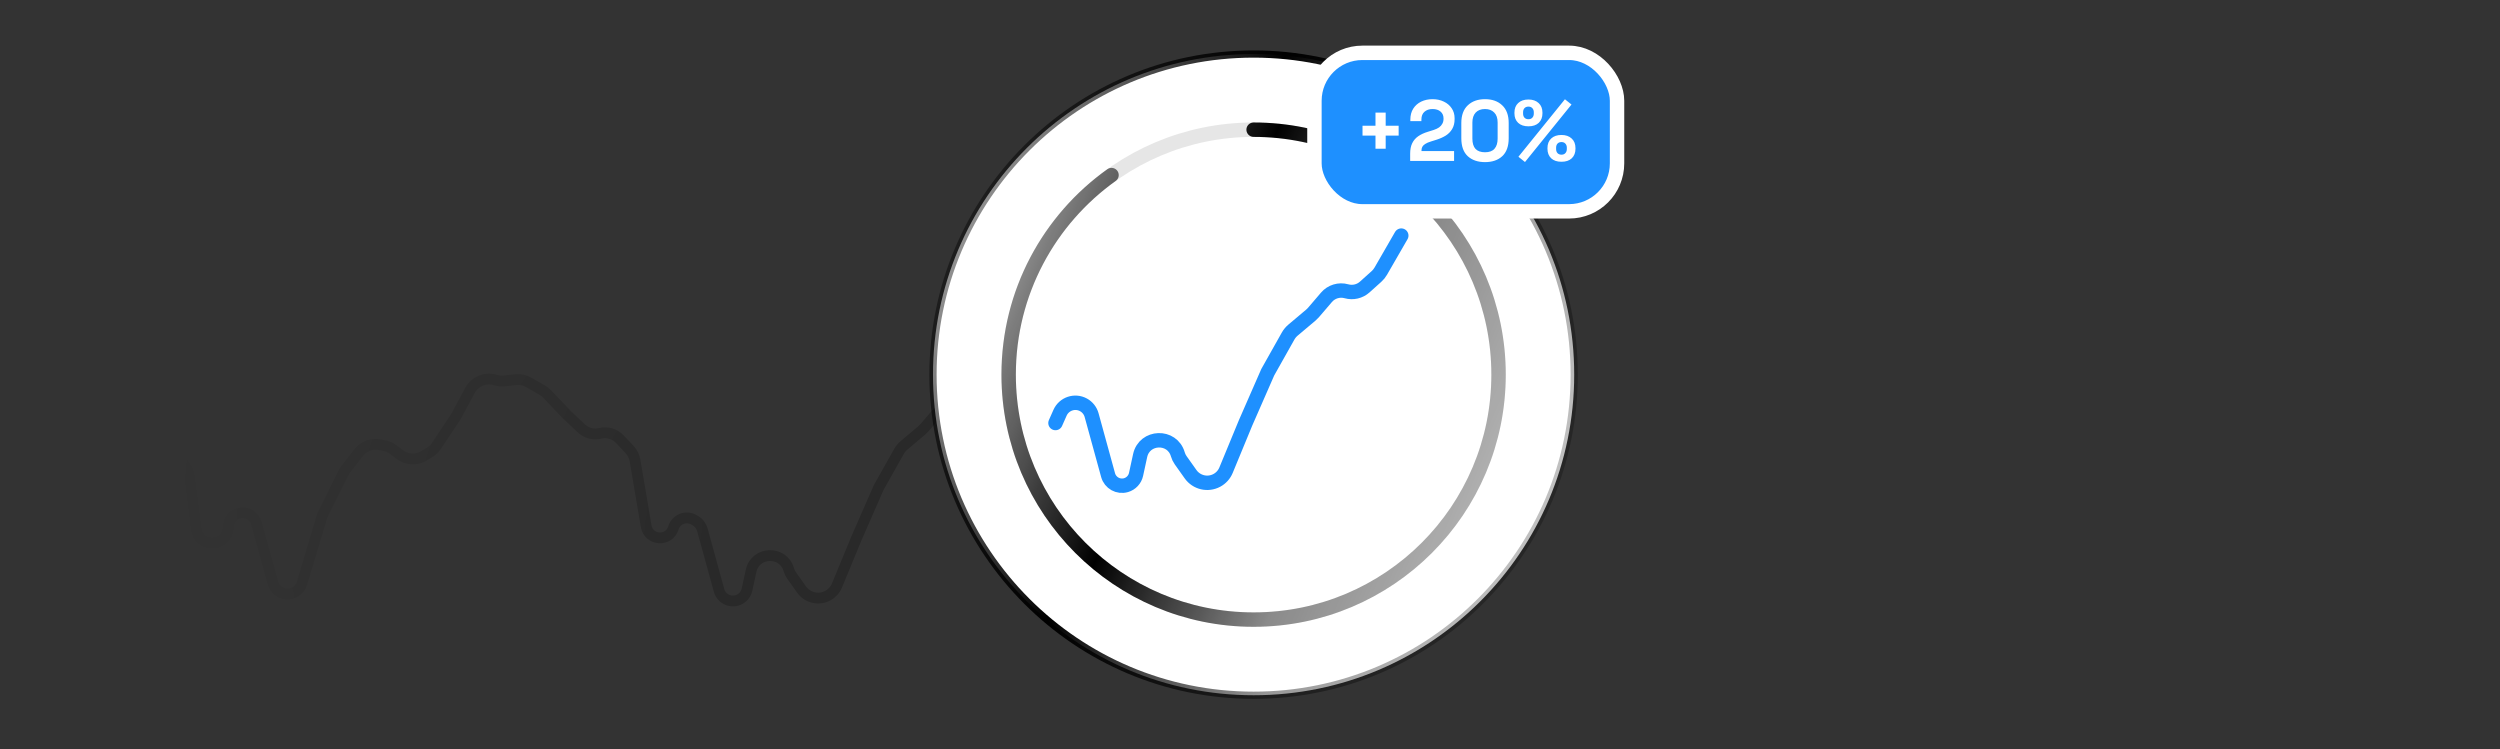 <svg aria-labelledby="refresh-badge-title" fill="none" height="104" role="img" viewBox="0 0 347 104" width="347" xmlns="http://www.w3.org/2000/svg"><rect x="0" y="0" width="347" height="104" fill="#333333" stroke="none"/><title id="refresh-badge-title">A line chart with one line. Most is greyed out, but one bright green section has a reticle over it and is labeled +20%.</title><mask height="192" id="mask0_1644_6364" maskUnits="userSpaceOnUse" width="308" x="20" y="-18"><ellipse cx="174" cy="78" fill="url(#paint0_radial_1644_6364)" rx="154" ry="96"></ellipse></mask><g mask="url(#mask0_1644_6364)"><path d="M-329 42.329L-328.14 47.261C-327.634 50.16 -323.523 50.3 -322.822 47.441V47.441V47.441C-322.121 44.472 -317.859 44.58 -317.307 47.581L-316.706 50.856C-316.665 51.076 -316.6 51.291 -316.512 51.497L-314.241 56.788C-313.835 57.734 -312.855 58.301 -311.832 58.181V58.181C-310.99 58.083 -310.268 57.534 -309.948 56.749L-307.378 50.447L-304.353 39.91C-304.311 39.763 -304.257 39.62 -304.193 39.481L-302.216 35.2C-301.664 34.002 -300.222 33.511 -299.053 34.121V34.121C-298.456 34.433 -298.025 34.99 -297.873 35.647L-295.242 47.017C-295.1 47.632 -294.767 48.186 -294.292 48.6L-292.225 50.406C-292.032 50.574 -291.861 50.766 -291.717 50.978L-289.244 54.613C-288.982 54.998 -288.634 55.317 -288.227 55.544L-286.759 56.364C-286.141 56.709 -285.384 56.69 -284.784 56.314V56.314C-283.711 55.642 -282.293 56.161 -281.906 57.366L-279.579 64.631L-276.818 71.021C-276.604 71.517 -276.259 71.947 -275.82 72.264L-273.582 73.878C-273.462 73.965 -273.336 74.042 -273.204 74.11L-271.384 75.051C-270.696 75.407 -270.173 76.014 -269.923 76.746L-269.776 77.178C-268.884 79.788 -265.238 79.912 -264.17 77.368L-264.135 77.284L-261.046 69.351L-259.817 64.643C-259.344 62.829 -256.753 62.873 -256.342 64.702V64.702C-255.94 66.49 -253.429 66.588 -252.889 64.837L-251.967 61.851C-251.845 61.453 -251.62 61.094 -251.315 60.81L-250.71 60.248C-249.752 59.355 -248.193 59.729 -247.743 60.959V60.959C-247.115 62.675 -244.637 62.514 -244.236 60.731L-243.924 59.343C-243.512 57.509 -240.962 57.347 -240.321 59.114V59.114C-239.881 60.326 -238.381 60.746 -237.375 59.94L-236.336 59.106L-233.831 56.501C-233.449 56.104 -233.184 55.609 -233.065 55.07L-230.27 42.449C-230.196 42.115 -230.063 41.796 -229.878 41.508L-229.32 40.643C-228.337 39.119 -226.064 39.264 -225.284 40.902L-224.781 41.959C-224.378 42.805 -223.28 43.036 -222.57 42.425V42.425C-221.785 41.749 -220.565 42.112 -220.277 43.107L-217.908 51.307C-217.838 51.548 -217.739 51.779 -217.611 51.995L-215.072 56.311C-214.837 56.711 -214.512 57.051 -214.123 57.304L-212.364 58.449C-211.882 58.762 -211.5 59.207 -211.264 59.731L-208.537 65.788L-205.584 70.885C-205.494 71.041 -205.417 71.206 -205.356 71.377L-202.482 79.4C-202.4 79.628 -202.292 79.844 -202.158 80.046L-199.931 83.406C-199.507 84.047 -198.853 84.5 -198.104 84.673L-197.789 84.745C-196.796 84.974 -196.006 85.722 -195.723 86.7V86.7C-194.945 89.383 -191.153 89.409 -190.34 86.737L-190.004 85.632L-189.895 85.376C-188.847 82.901 -185.299 83.022 -184.421 85.563L-184.322 85.85C-184.019 86.729 -183.242 87.361 -182.318 87.478V87.478C-181.357 87.6 -180.415 87.143 -179.915 86.313L-178.272 83.584C-177.872 82.92 -177.231 82.436 -176.483 82.235L-174.56 81.716L-171.912 80.907C-171.62 80.818 -171.316 80.774 -171.01 80.777L-170.034 80.785C-169.006 80.793 -168.045 80.274 -167.487 79.41L-166.836 78.398C-165.991 77.086 -164.23 76.73 -162.941 77.609V77.609C-162.462 77.936 -161.893 78.104 -161.313 78.09L-160.868 78.08C-159.786 78.055 -158.801 77.448 -158.291 76.492L-157.062 74.187C-156.446 73.032 -155.152 72.409 -153.864 72.65L-153.355 72.745C-153.079 72.796 -152.811 72.887 -152.559 73.013L-149.849 74.374L-147.498 75.746C-147.016 76.027 -146.465 76.168 -145.908 76.154L-145.005 76.13C-144.156 76.108 -143.338 76.447 -142.753 77.063L-141.291 78.601C-140.832 79.083 -140.226 79.4 -139.568 79.5L-138.39 79.679C-137.806 79.768 -137.261 80.028 -136.824 80.425L-134.405 82.624L-131.644 84.636C-131.427 84.795 -131.232 84.982 -131.064 85.192L-128.493 88.42C-128.317 88.64 -128.173 88.885 -128.066 89.146L-125.514 95.338C-125.27 95.928 -124.845 96.425 -124.299 96.757L-122.881 97.62C-122.341 97.949 -121.919 98.44 -121.674 99.023L-121.514 99.404C-120.519 101.781 -117.188 101.879 -116.054 99.565L-115.982 99.418C-115.909 99.27 -115.849 99.116 -115.802 98.959L-114.701 95.285C-114.08 93.214 -111.186 93.112 -110.421 95.134V95.134C-110.009 96.222 -108.838 96.82 -107.715 96.516L-106.606 96.216L-103.517 94.988L-100.429 93.446L-97.34 91.38L-95.262 90.362C-94.61 90.042 -93.865 89.97 -93.163 90.158L-91.898 90.498C-91.415 90.628 -90.907 90.635 -90.421 90.518L-89.084 90.198C-88.429 90.041 -87.846 89.669 -87.429 89.141L-85.874 87.174C-85.311 86.464 -84.458 86.045 -83.552 86.036L-83.003 86.03C-82.288 86.022 -81.6 85.76 -81.061 85.29L-79.021 83.509C-78.879 83.385 -78.725 83.275 -78.562 83.179L-77.676 82.661C-76.517 81.984 -75.051 82.159 -74.083 83.088L-73.134 84C-72.802 84.319 -72.401 84.557 -71.963 84.697L-69.75 85.399C-69.61 85.443 -69.475 85.498 -69.343 85.562L-67.669 86.377C-66.895 86.755 -65.996 86.781 -65.202 86.45L-65.09 86.404C-64.042 85.967 -62.835 86.198 -62.021 86.989L-61.419 87.574C-60.761 88.214 -59.733 88.278 -59.001 87.724V87.724C-58.062 87.014 -56.71 87.342 -56.201 88.402L-54.425 92.105C-54.209 92.555 -53.885 92.944 -53.481 93.237L-52.557 93.906C-51.612 94.591 -50.355 94.666 -49.336 94.098L-48.471 93.615C-48.107 93.412 -47.705 93.288 -47.29 93.249L-46.477 93.172C-45.452 93.076 -44.548 92.461 -44.082 91.542L-41.961 87.36C-41.816 87.073 -41.717 86.763 -41.67 86.445L-40.206 76.612C-39.933 74.771 -37.283 74.757 -36.99 76.595V76.595C-36.704 78.387 -34.143 78.437 -33.787 76.658L-32.649 70.973C-32.536 70.409 -32.244 69.896 -31.816 69.511L-30.029 67.905C-29.609 67.527 -29.304 67.038 -29.15 66.494L-26.379 56.745C-26.325 56.555 -26.252 56.37 -26.162 56.194L-25.449 54.807C-24.424 52.812 -21.654 52.605 -20.345 54.425L-20.12 54.738L-19.476 55.563C-18.25 57.133 -15.863 57.094 -14.688 55.486L-13.942 54.464L-11.269 51.325C-10.995 51.003 -10.792 50.627 -10.674 50.221L-9.593 46.517C-9.062 44.697 -6.483 44.702 -5.959 46.523L-5.813 47.027C-5.397 48.472 -3.438 48.682 -2.724 47.359V47.359C-2.171 46.334 -0.768 46.17 0.006 47.04L1.502 48.721L4.591 52.775L6.543 56.206C7.185 57.336 8.587 57.785 9.767 57.239V57.239C10.405 56.944 11.138 56.931 11.786 57.204L13.01 57.718C13.562 57.951 14.032 58.343 14.359 58.844L15.625 60.784C16.396 61.966 17.886 62.45 19.205 61.949L20.035 61.633L20.932 61.343C22.225 60.926 23.636 61.43 24.373 62.571L25.842 64.844C26.086 65.222 26.242 65.649 26.298 66.095L27.229 73.427C27.556 76.004 31.277 76.035 31.648 73.464L31.734 72.867C31.981 71.15 34.164 70.566 35.235 71.93V71.93C35.396 72.135 35.515 72.37 35.584 72.621L37.882 80.91C38.236 82.189 39.673 82.822 40.855 82.221V82.221C41.367 81.961 41.75 81.503 41.914 80.953L44.671 71.766C44.721 71.602 44.784 71.442 44.86 71.289L47.699 65.594C47.789 65.415 47.896 65.245 48.02 65.086L49.787 62.824C50.483 61.932 51.623 61.508 52.733 61.728L53.336 61.847C53.781 61.935 54.2 62.122 54.562 62.396L55.489 63.096C56.463 63.831 57.786 63.903 58.834 63.277L59.605 62.817C59.99 62.588 60.318 62.275 60.566 61.902L63.278 57.823L65.235 54.191C65.897 52.961 67.321 52.351 68.668 52.72L68.9 52.783C69.267 52.884 69.65 52.914 70.028 52.871L71.564 52.697C72.201 52.625 72.844 52.759 73.4 53.079L75.26 54.152C75.507 54.295 75.733 54.472 75.931 54.679L78.722 57.602L80.693 59.461C81.39 60.119 82.373 60.378 83.303 60.15V60.15C84.29 59.908 85.331 60.215 86.028 60.954L87.364 62.369C87.771 62.8 88.041 63.341 88.141 63.926L89.689 73.035C90.034 75.061 92.876 75.239 93.47 73.271V73.271C93.828 72.084 95.19 71.531 96.275 72.131L96.471 72.24C96.972 72.517 97.34 72.985 97.492 73.537L99.804 81.95C100.1 83.029 101.224 83.654 102.297 83.338V83.338C102.997 83.131 103.529 82.559 103.684 81.845L104.25 79.239C104.846 76.498 108.707 76.37 109.483 79.064V79.064C109.567 79.356 109.7 79.631 109.875 79.879L111.253 81.821C112.079 82.985 113.642 83.351 114.899 82.675V82.675C115.474 82.366 115.924 81.868 116.173 81.264L118.876 74.716L121.965 67.663L124.788 62.645C124.964 62.333 125.195 62.054 125.469 61.822L127.956 59.727C128.08 59.622 128.196 59.507 128.302 59.384L130.111 57.271C130.794 56.472 131.879 56.143 132.891 56.428V56.428C133.781 56.678 134.737 56.456 135.425 55.838L137.054 54.374C137.289 54.163 137.49 53.916 137.648 53.642L140.364 48.933C140.453 48.779 140.556 48.632 140.671 48.496L143.587 45.043" opacity="0.2" stroke="black" stroke-width="1.5"></path></g><path d="M174 96.5C198.577 96.5 218.5 76.577 218.5 52C218.5 27.423 198.577 7.5 174 7.5C149.423 7.5 129.5 27.423 129.5 52C129.5 76.577 149.423 96.5 174 96.5Z" fill="white" stroke="url(#paint1_linear_1644_6364)"></path><path d="M174 86C192.778 86 208 70.778 208 52C208 33.222 192.778 18 174 18C155.222 18 140 33.222 140 52C140 70.778 155.222 86 174 86Z" stroke="black" stroke-opacity="0.1" stroke-width="2"></path><path d="M174 18C192.778 18 208 33.222 208 52C208 70.778 192.778 86 174 86C155.222 86 140 70.778 140 52C140 40.574 145.636 30.464 154.28 24.3" stroke="url(#paint2_linear_1644_6364)" stroke-linecap="round" stroke-linejoin="round" stroke-width="2"></path><rect fill="black" height="22" rx="6.654" width="42" x="182.445" y="7.333"></rect><rect fill="url(#paint3_linear_1644_6364)" fill-opacity="0.8" height="22" rx="6.654" width="42" x="182.445" y="7.333"></rect><rect fill="#1E90FF" height="22" rx="6.654" width="42" x="182.445" y="7.333"></rect><path d="M190.917 20.642V18.817H189.117V17.45H190.917V15.626H192.333V17.45H194.133V18.817H192.333V20.642H190.917ZM195.73 22.334V21.326C195.73 20.741 195.826 20.258 196.018 19.873C196.21 19.482 196.486 19.162 196.846 18.913C197.214 18.657 197.662 18.45 198.19 18.29L198.994 18.038C199.29 17.942 199.538 17.826 199.738 17.689C199.938 17.546 200.09 17.373 200.194 17.174C200.306 16.974 200.362 16.745 200.362 16.489V16.442C200.362 16.041 200.226 15.726 199.954 15.493C199.682 15.254 199.31 15.133 198.838 15.133C198.374 15.133 197.998 15.261 197.71 15.518C197.43 15.765 197.29 16.125 197.29 16.598V16.814H195.754V16.622C195.754 16.014 195.89 15.498 196.162 15.073C196.434 14.649 196.802 14.325 197.266 14.101C197.738 13.877 198.262 13.765 198.838 13.765C199.414 13.765 199.934 13.877 200.398 14.101C200.862 14.318 201.226 14.626 201.49 15.025C201.762 15.418 201.898 15.882 201.898 16.418V16.538C201.898 17.073 201.786 17.529 201.562 17.905C201.346 18.273 201.05 18.578 200.674 18.817C200.298 19.049 199.87 19.241 199.39 19.393L198.622 19.634C198.278 19.738 198.01 19.854 197.818 19.982C197.626 20.102 197.49 20.238 197.41 20.39C197.338 20.534 197.302 20.709 197.302 20.918V20.965H201.826V22.334H195.73ZM206.119 22.502C205.127 22.502 204.331 22.23 203.731 21.686C203.131 21.134 202.831 20.302 202.831 19.189V17.078C202.831 15.998 203.131 15.178 203.731 14.617C204.331 14.05 205.127 13.765 206.119 13.765C207.119 13.765 207.915 14.05 208.507 14.617C209.107 15.178 209.407 15.998 209.407 17.078V19.189C209.407 20.302 209.107 21.134 208.507 21.686C207.915 22.23 207.119 22.502 206.119 22.502ZM206.119 21.134C206.719 21.134 207.159 20.97 207.439 20.642C207.727 20.314 207.871 19.846 207.871 19.238V17.006C207.871 16.39 207.711 15.925 207.391 15.614C207.079 15.293 206.655 15.133 206.119 15.133C205.567 15.133 205.135 15.297 204.823 15.626C204.519 15.954 204.367 16.413 204.367 17.006V19.238C204.367 19.869 204.511 20.346 204.799 20.666C205.095 20.977 205.535 21.134 206.119 21.134ZM211.668 22.489L210.756 21.758L217.212 13.777L218.124 14.509L211.668 22.489ZM216.732 22.453C216.124 22.453 215.648 22.294 215.304 21.974C214.96 21.645 214.788 21.201 214.788 20.642V20.558C214.788 19.989 214.96 19.546 215.304 19.226C215.648 18.898 216.124 18.733 216.732 18.733C217.324 18.733 217.796 18.898 218.148 19.226C218.5 19.546 218.676 19.989 218.676 20.558V20.642C218.676 21.201 218.504 21.645 218.16 21.974C217.816 22.294 217.34 22.453 216.732 22.453ZM216.732 21.47C216.964 21.47 217.144 21.398 217.272 21.253C217.408 21.11 217.476 20.922 217.476 20.689V20.497C217.476 20.265 217.408 20.078 217.272 19.933C217.144 19.79 216.964 19.718 216.732 19.718C216.5 19.718 216.316 19.79 216.18 19.933C216.052 20.078 215.988 20.265 215.988 20.497V20.689C215.988 20.922 216.052 21.11 216.18 21.253C216.316 21.398 216.5 21.47 216.732 21.47ZM212.148 17.534C211.54 17.534 211.064 17.373 210.72 17.053C210.376 16.726 210.204 16.282 210.204 15.722V15.637C210.204 15.069 210.376 14.626 210.72 14.306C211.064 13.977 211.54 13.813 212.148 13.813C212.74 13.813 213.212 13.977 213.564 14.306C213.916 14.626 214.092 15.069 214.092 15.637V15.722C214.092 16.282 213.92 16.726 213.576 17.053C213.232 17.373 212.756 17.534 212.148 17.534ZM212.148 16.549C212.38 16.549 212.56 16.477 212.688 16.334C212.824 16.189 212.892 16.002 212.892 15.77V15.578C212.892 15.345 212.824 15.158 212.688 15.014C212.56 14.87 212.38 14.797 212.148 14.797C211.916 14.797 211.732 14.87 211.596 15.014C211.468 15.158 211.404 15.345 211.404 15.578V15.77C211.404 16.002 211.468 16.189 211.596 16.334C211.732 16.477 211.916 16.549 212.148 16.549Z" fill="white"></path><rect height="22" rx="6.654" stroke="white" stroke-width="2" width="42" x="182.445" y="7.333"></rect><path d="M146.5 58.716L147.132 57.293C147.688 56.041 149.197 55.535 150.395 56.198V56.198C150.945 56.502 151.349 57.016 151.515 57.621L153.804 65.95C154.1 67.029 155.224 67.654 156.297 67.338V67.338C156.997 67.131 157.529 66.559 157.684 65.845L158.25 63.239C158.846 60.498 162.707 60.37 163.483 63.064V63.064C163.567 63.356 163.7 63.631 163.875 63.879L165.253 65.821C166.079 66.985 167.642 67.351 168.899 66.675V66.675C169.474 66.366 169.924 65.868 170.173 65.264L172.876 58.716L175.965 51.663L178.788 46.646C178.964 46.333 179.195 46.054 179.469 45.822L181.956 43.727C182.08 43.622 182.196 43.507 182.302 43.384L184.111 41.271C184.794 40.472 185.879 40.143 186.891 40.428V40.428C187.781 40.678 188.737 40.456 189.425 39.838L191.054 38.374C191.289 38.163 191.49 37.916 191.648 37.642L194.498 32.701" stroke="#1E90FF" stroke-linecap="round" stroke-linejoin="round" stroke-width="2"></path><defs><radialGradient cx="0" cy="0" gradientTransform="translate(174 78) rotate(90) scale(96 154)" gradientUnits="userSpaceOnUse" id="paint0_radial_1644_6364" r="1"><stop offset="0.464" stop-color="#D9D9D9"></stop><stop offset="1" stop-color="#D9D9D9" stop-opacity="0"></stop></radialGradient><linearGradient gradientUnits="userSpaceOnUse" id="paint1_linear_1644_6364" x1="125.243" x2="262.204" y1="0.667" y2="58.617"><stop stop-opacity="0.2"></stop><stop offset="0.125" stop-opacity="0.4"></stop><stop offset="0.348"></stop><stop offset="0.568" stop-opacity="0.4"></stop><stop offset="1" stop-opacity="0"></stop></linearGradient><linearGradient gradientUnits="userSpaceOnUse" id="paint2_linear_1644_6364" x1="136.324" x2="242.158" y1="12.333" y2="57.114"><stop stop-opacity="0.2"></stop><stop offset="0.125" stop-opacity="0.4"></stop><stop offset="0.348"></stop><stop offset="0.568" stop-opacity="0.4"></stop><stop offset="1" stop-opacity="0"></stop></linearGradient><linearGradient gradientUnits="userSpaceOnUse" id="paint3_linear_1644_6364" x1="181.283" x2="224.054" y1="6.667" y2="42.861"><stop stop-color="white" stop-opacity="0.63"></stop><stop offset="0.125" stop-color="white"></stop><stop offset="0.348" stop-color="white"></stop><stop offset="0.568" stop-color="white" stop-opacity="0.72"></stop><stop offset="1" stop-color="white" stop-opacity="0.43"></stop></linearGradient></defs></svg>